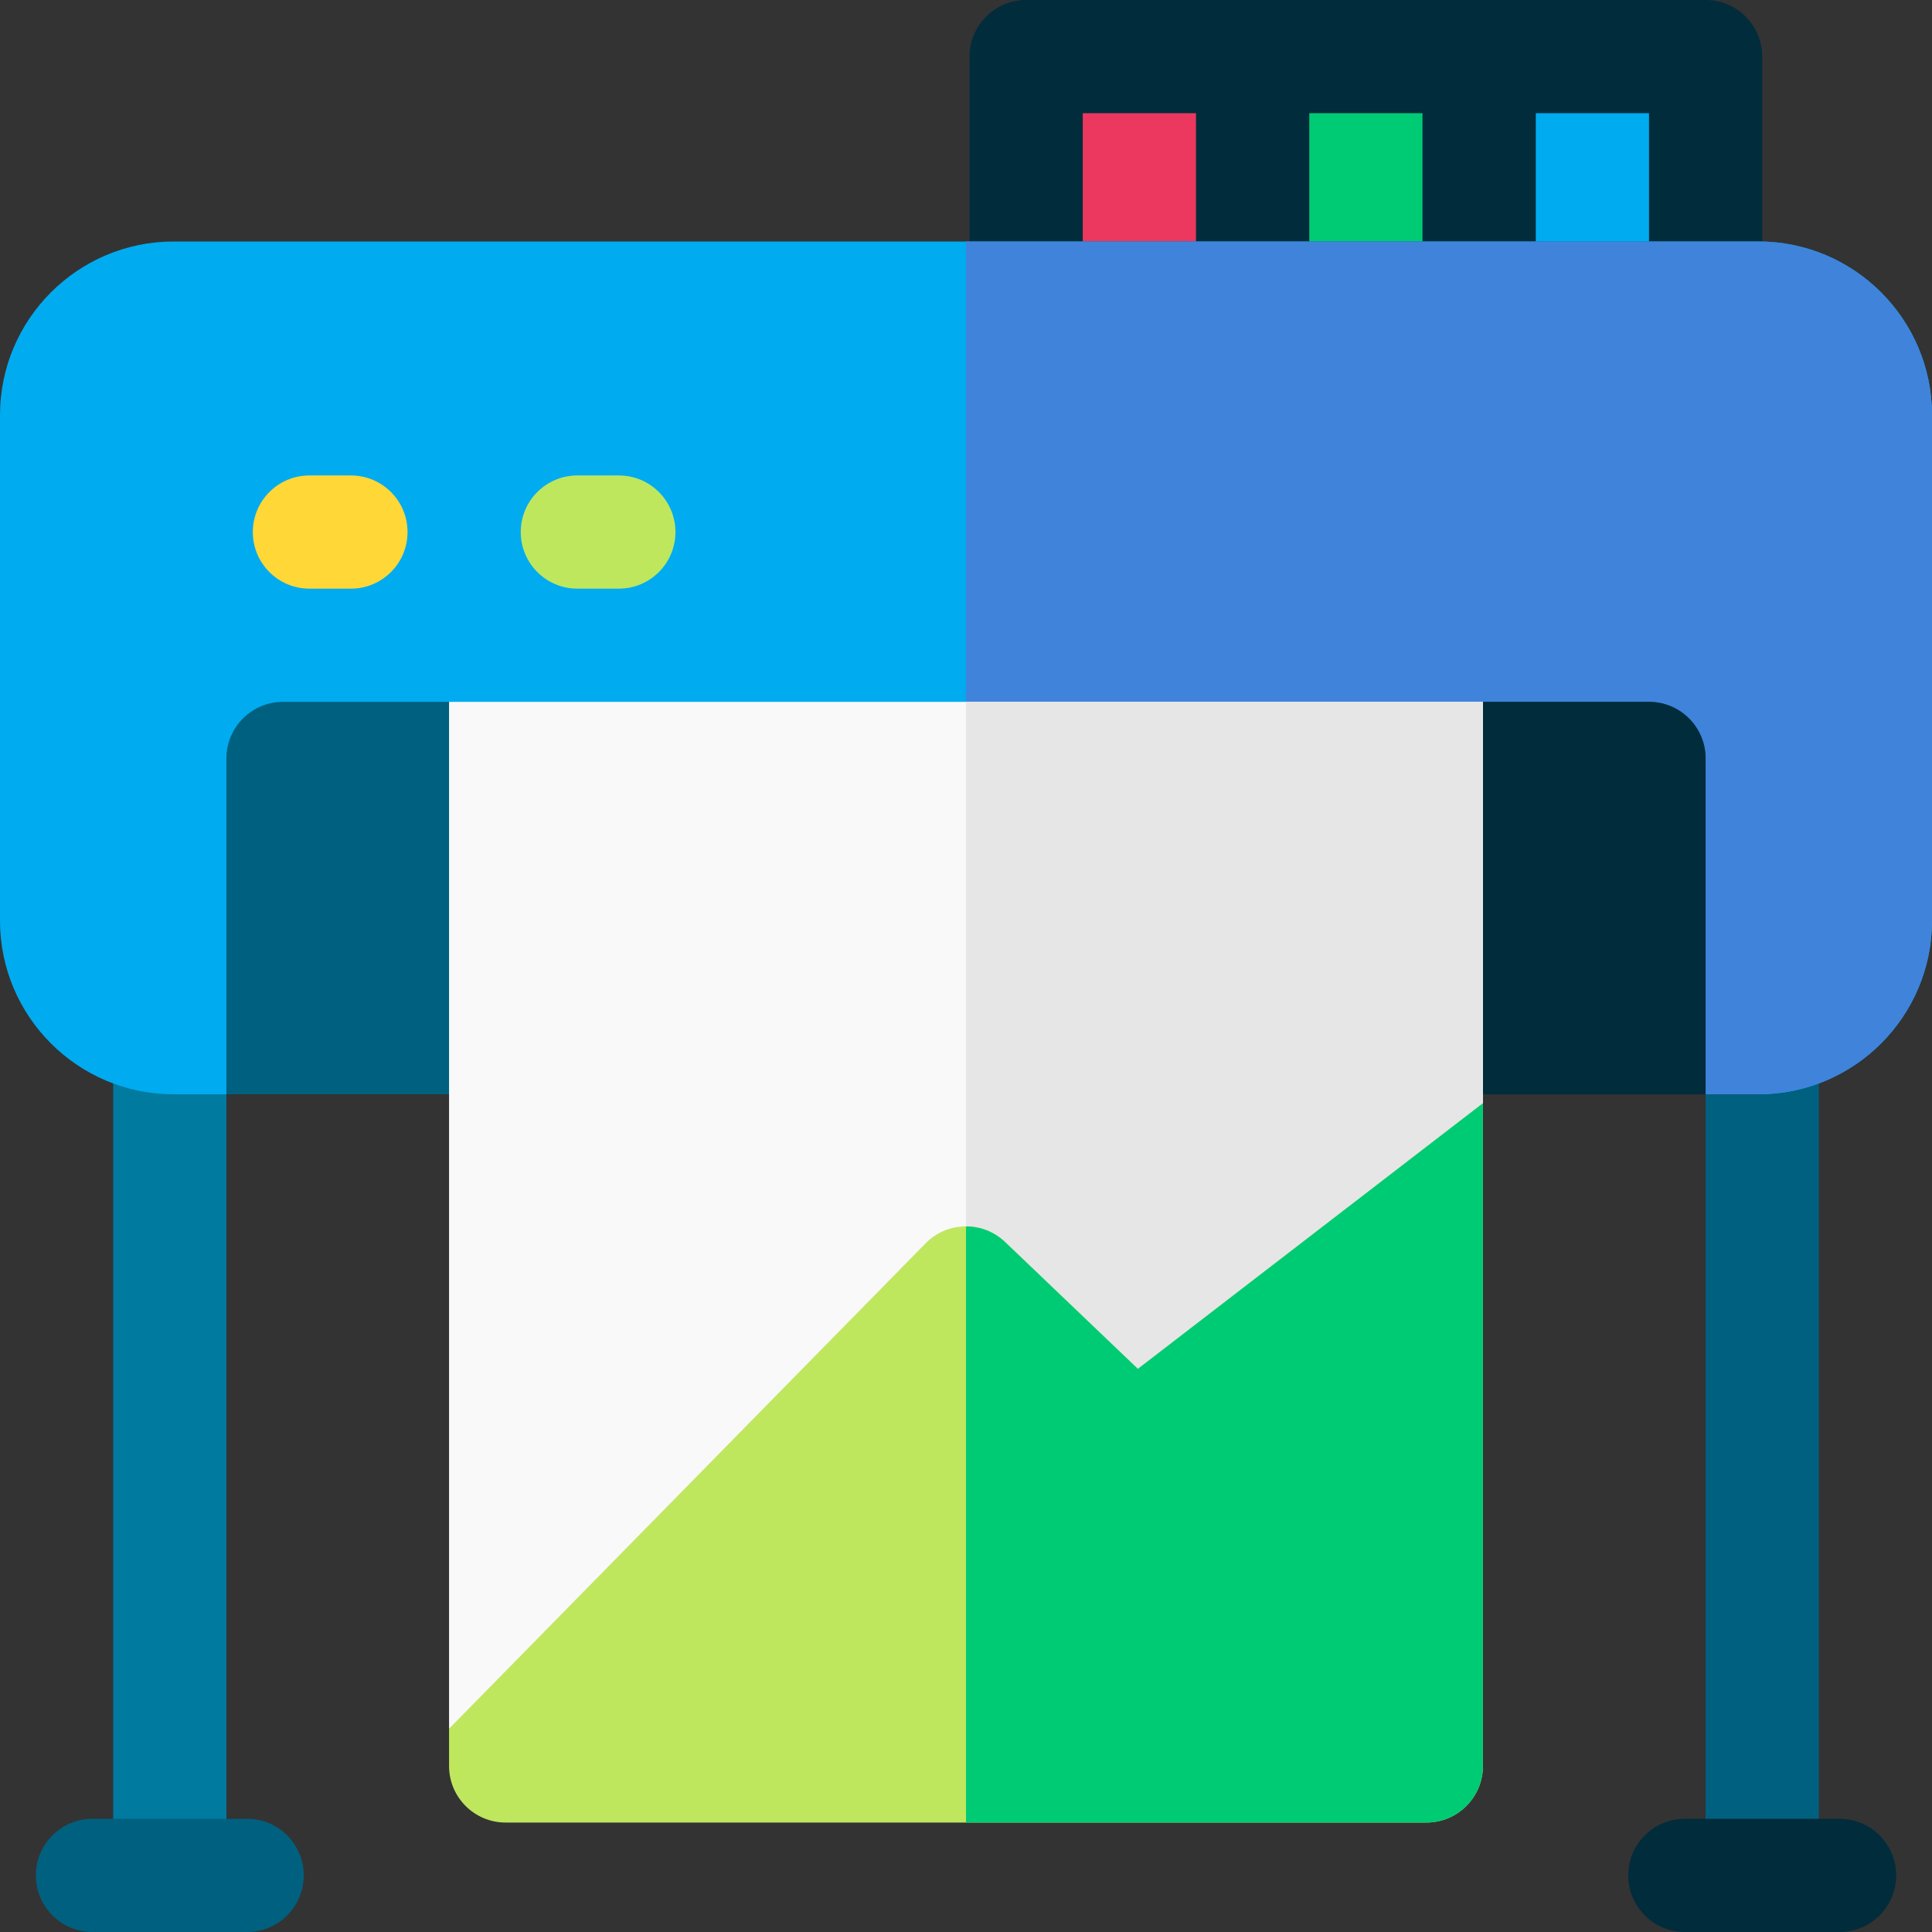 <svg xmlns="http://www.w3.org/2000/svg" width="54" height="54" viewBox="0 0 54 54" fill="none"><rect x="0" y="0" width="54" height="54" fill="#333333" stroke="none"/><g clip-path="url(#clip0_1031_1035)"><path d="M47.672 0H28.682C27.808 0 27.1 0.708 27.1 1.582V8.332C27.1 9.206 27.808 9.914 28.682 9.914H47.672C48.545 9.914 49.254 9.206 49.254 8.332V1.582C49.254 0.708 48.545 0 47.672 0Z" fill="#002C3C"></path><path fill-rule="evenodd" clip-rule="evenodd" d="M42.926 3.164H46.09V6.75H42.926V3.164Z" fill="#00ABF0"></path><path fill-rule="evenodd" clip-rule="evenodd" d="M36.595 3.164H39.759V6.75H36.595V3.164Z" fill="#00CB75"></path><path fill-rule="evenodd" clip-rule="evenodd" d="M30.264 3.164H33.428V6.75H30.264V3.164Z" fill="#EC385F"></path><path d="M4.746 54C3.872 54 3.164 53.292 3.164 52.418V29.004C3.164 28.13 3.872 27.422 4.746 27.422C5.62 27.422 6.328 28.13 6.328 29.004V52.418C6.328 53.292 5.62 54 4.746 54Z" fill="#007A9F"></path><path d="M49.254 54C48.38 54 47.672 53.292 47.672 52.418V29.004C47.672 28.13 48.38 27.422 49.254 27.422C50.128 27.422 50.836 28.13 50.836 29.004V52.418C50.836 53.292 50.128 54 49.254 54Z" fill="#00607F"></path><path d="M49.148 30.586H47.672L27.698 25.689L6.328 30.586H4.852C2.176 30.586 0 28.41 0 25.734V11.602C0 8.926 2.176 6.75 4.852 6.75H49.148C51.824 6.75 54 8.926 54 11.602V25.734C54 28.41 51.824 30.586 49.148 30.586Z" fill="#00ABF0"></path><path d="M49.148 6.75H27V25.849L27.698 25.689L47.672 30.586H49.148C51.824 30.586 54 28.41 54 25.734V11.602C54 8.926 51.824 6.75 49.148 6.75Z" fill="#4083DB"></path><path d="M6.908 54H2.584C1.71 54 1.002 53.292 1.002 52.418C1.002 51.544 1.71 50.836 2.584 50.836H6.908C7.782 50.836 8.49 51.544 8.49 52.418C8.49 53.292 7.782 54 6.908 54Z" fill="#00607F"></path><path d="M51.416 54H47.092C46.218 54 45.51 53.292 45.51 52.418C45.51 51.544 46.218 50.836 47.092 50.836H51.416C52.29 50.836 52.998 51.544 52.998 52.418C52.998 53.292 52.29 54 51.416 54Z" fill="#002C3C"></path><path d="M47.672 30.586H6.328V21.199C6.328 20.326 7.036 19.617 7.91 19.617H12.551L26.648 23.367L41.449 19.617H46.09C46.964 19.617 47.672 20.326 47.672 21.199V30.586Z" fill="#00607F"></path><path d="M46.09 19.617H41.449L27 23.278V30.586H47.672V21.199C47.672 20.326 46.964 19.617 46.09 19.617Z" fill="#002C3C"></path><path d="M9.809 16.453H8.648C7.775 16.453 7.066 15.745 7.066 14.871C7.066 13.997 7.775 13.289 8.648 13.289H9.809C10.682 13.289 11.391 13.997 11.391 14.871C11.391 15.745 10.682 16.453 9.809 16.453Z" fill="#FFD737"></path><path d="M17.297 16.453H16.137C15.263 16.453 14.555 15.745 14.555 14.871C14.555 13.997 15.263 13.289 16.137 13.289H17.297C18.171 13.289 18.879 13.997 18.879 14.871C18.879 15.745 18.171 16.453 17.297 16.453Z" fill="#BEE75E"></path><path d="M41.449 19.617H12.551V48.318L31.172 42.217L41.449 30.835V19.617Z" fill="#F9F9F9"></path><path d="M27 19.617V43.584L31.172 42.217L41.449 30.835V19.617H27Z" fill="#E6E6E6"></path><path d="M14.133 50.941H39.867C40.741 50.941 41.449 50.233 41.449 49.359V30.835L31.804 38.26L28.093 34.715C27.467 34.118 26.477 34.134 25.871 34.751L12.551 48.318V49.359C12.551 50.233 13.259 50.941 14.133 50.941Z" fill="#BEE75E"></path><path d="M31.804 38.26L28.093 34.715C27.787 34.423 27.393 34.277 27 34.278V50.941H39.867C40.741 50.941 41.449 50.233 41.449 49.359V30.835L31.804 38.26Z" fill="#00CB75"></path></g><defs><clipPath id="clip0_1031_1035"><rect width="54" height="54" fill="white"></rect></clipPath></defs></svg>